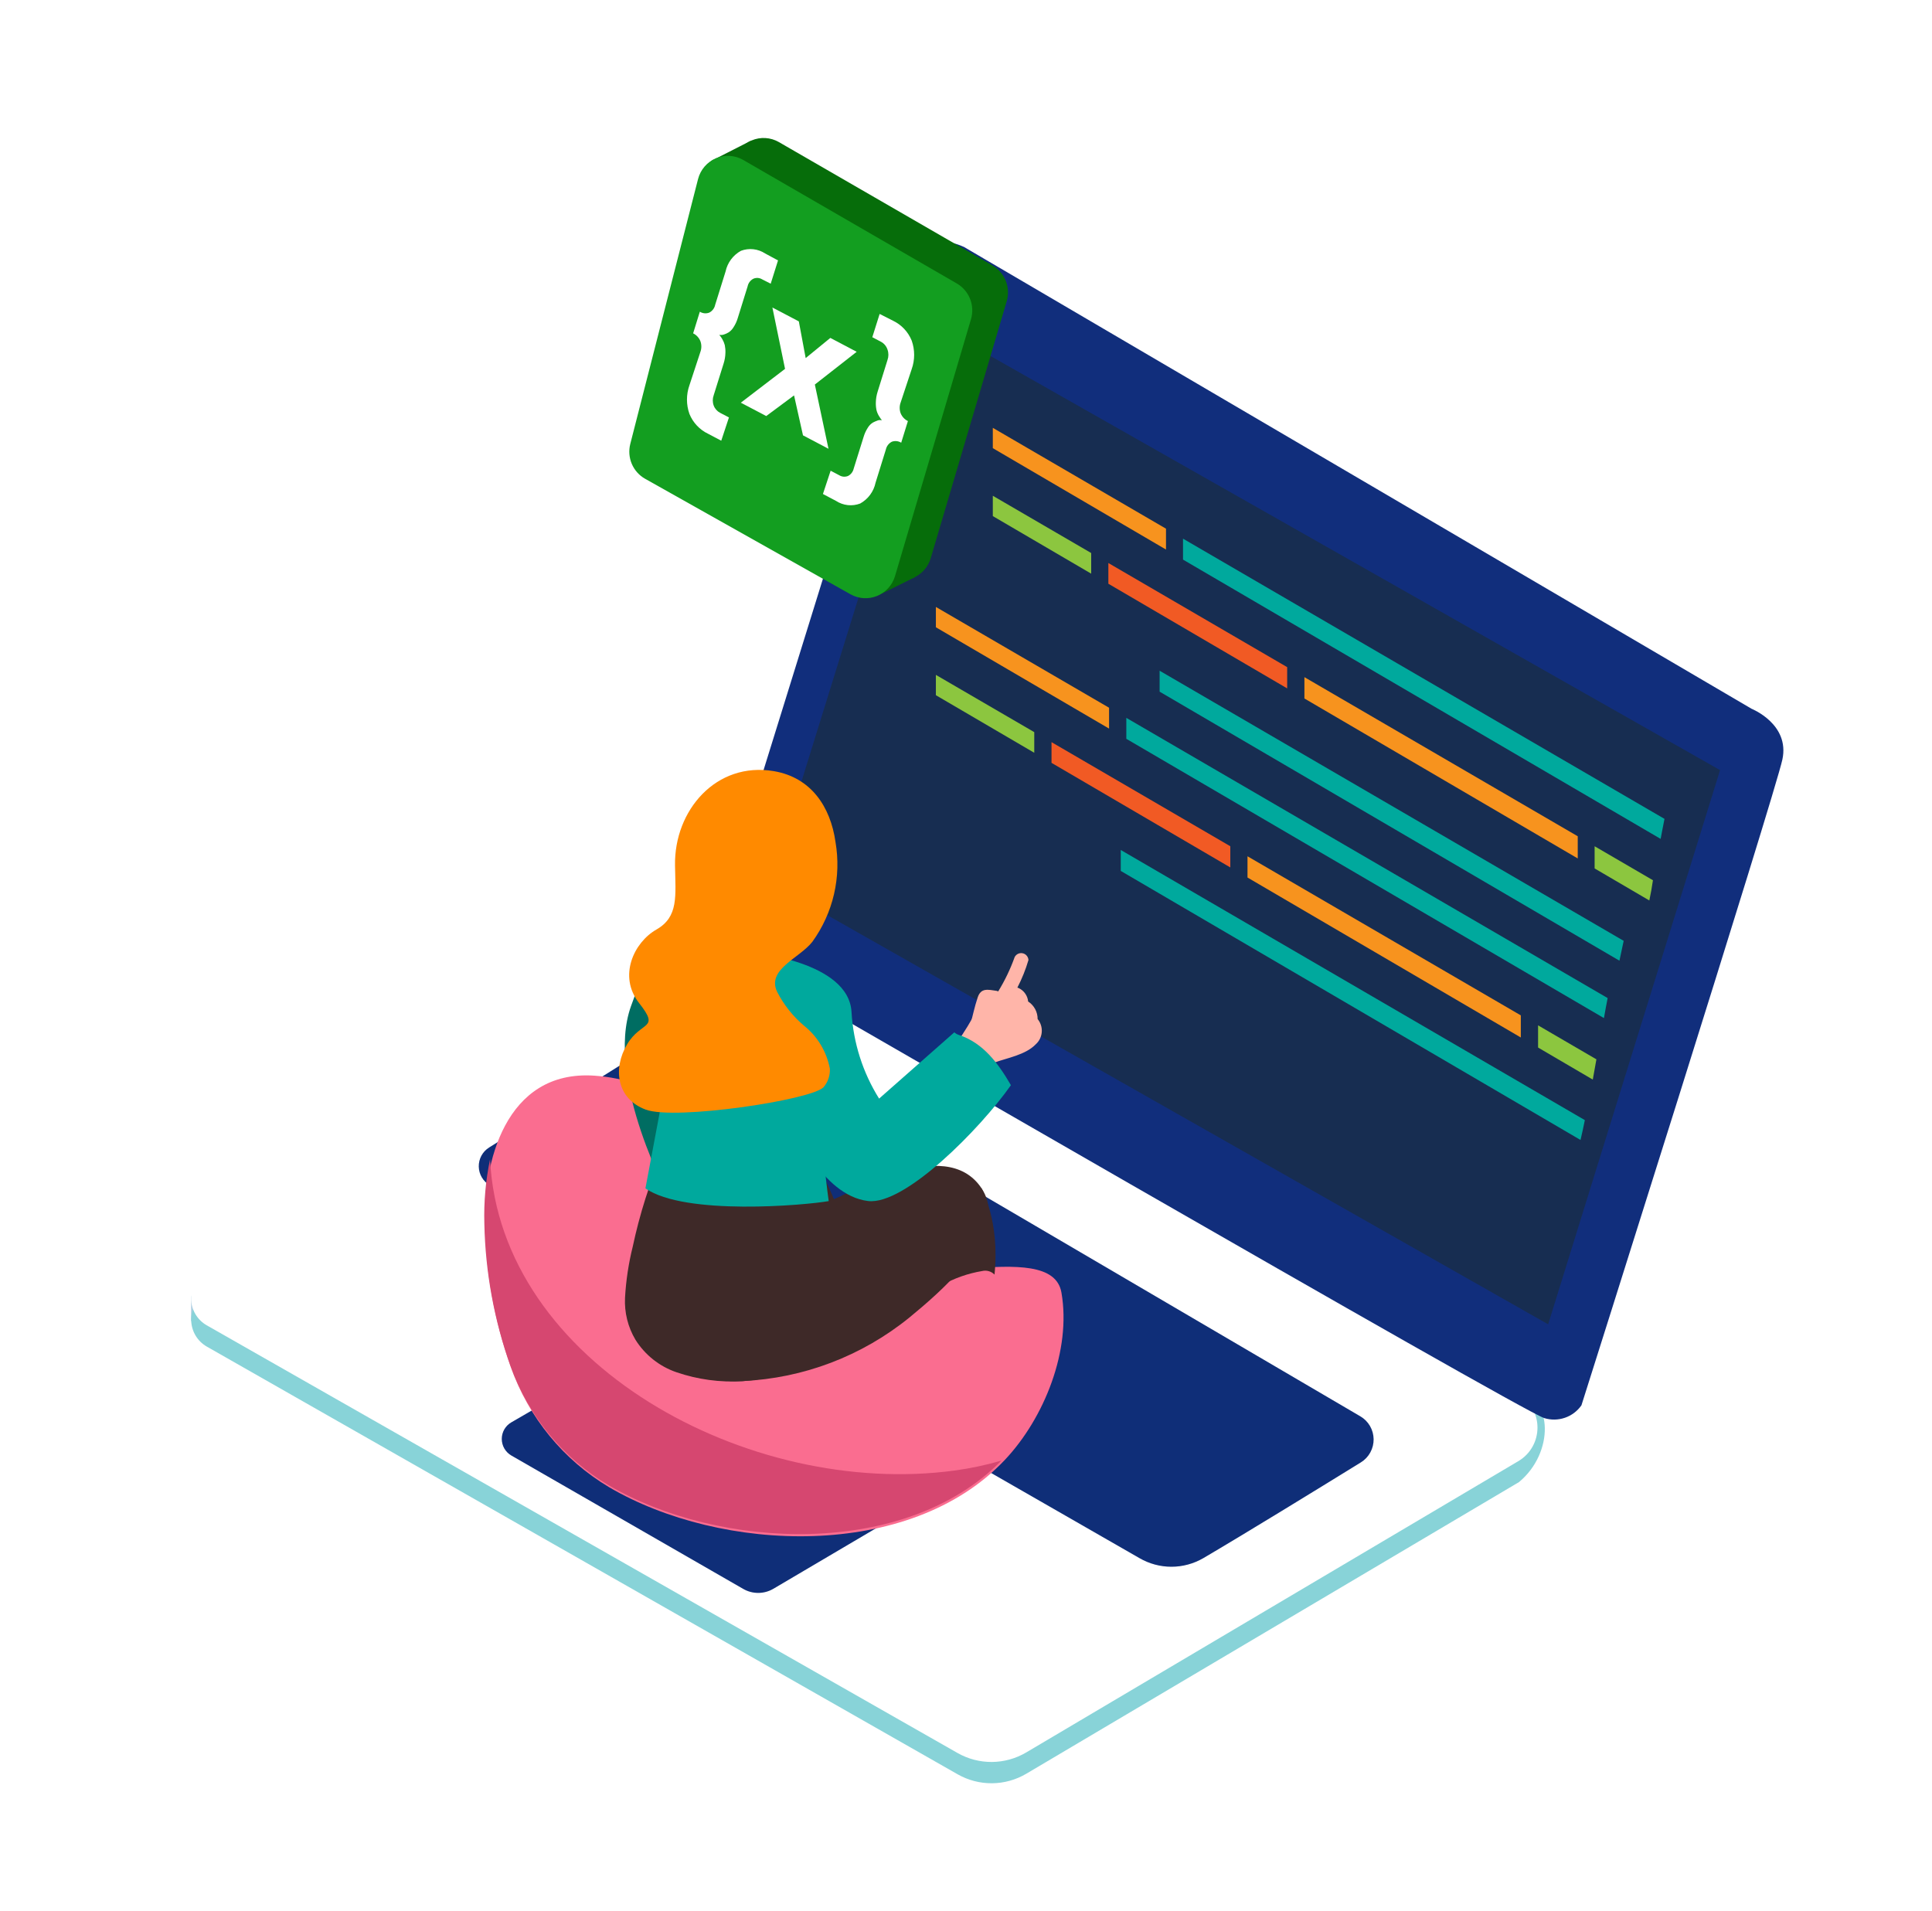<svg width="182" height="180" viewBox="0 0 182 180" fill="none" xmlns="http://www.w3.org/2000/svg">
<g clip-path="url(#clip0)">
<g filter="url(#filter0_d)">
<path d="M13 114.026V116.43L14.205 117.921" fill="#ADCEE1"/>
<path d="M60.976 84.751L14.364 113.847C13.941 114.116 13.594 114.49 13.357 114.934C13.12 115.377 13.001 115.875 13.011 116.379C13.021 116.883 13.16 117.375 13.415 117.809C13.67 118.242 14.032 118.602 14.466 118.853L85.208 159.153C86.196 159.717 87.315 160.009 88.451 160C89.587 159.991 90.701 159.681 91.681 159.102L138.09 131.629C141.465 128.837 141.211 123.589 138.09 123.363L67.754 84.627C66.72 84.026 65.542 83.719 64.348 83.741C63.154 83.763 61.988 84.112 60.976 84.751V84.751Z" fill="#88D3D8"/>
<path d="M60.976 82.745L14.357 111.841C13.934 112.11 13.587 112.484 13.35 112.928C13.112 113.371 12.993 113.869 13.003 114.373C13.014 114.877 13.153 115.369 13.408 115.803C13.663 116.236 14.024 116.596 14.458 116.847L85.2 157.147C86.189 157.711 87.308 158.003 88.444 157.994C89.58 157.985 90.694 157.675 91.674 157.096L138.083 129.623C138.618 129.297 139.06 128.839 139.367 128.291C139.674 127.743 139.835 127.124 139.835 126.495C139.835 125.865 139.674 125.247 139.367 124.699C139.06 124.151 138.618 123.692 138.083 123.367L67.725 82.628C66.695 82.031 65.523 81.727 64.335 81.748C63.146 81.768 61.986 82.113 60.976 82.745V82.745Z" fill="white"/>
<path d="M62.553 78.635C62.553 78.635 81.886 16.469 81.763 16.469C81.64 16.469 82.364 13.704 85.821 15.27L160.006 58.774C160.006 58.774 163.629 60.218 162.904 63.561C162.18 66.903 143.977 124.391 143.977 124.391C143.597 124.938 143.053 125.349 142.422 125.566C141.791 125.783 141.108 125.794 140.47 125.597C138.21 124.875 64.264 82.1 64.264 82.1C63.591 81.846 63.041 81.346 62.723 80.703C62.406 80.06 62.345 79.321 62.553 78.635V78.635Z" fill="#112E7C"/>
<path d="M83.739 22.947L157.034 64.552L140.841 116.763L67.545 75.158L83.739 22.947Z" fill="#172D51"/>
<path d="M58.124 89.413L41.078 100.105C40.774 100.294 40.524 100.559 40.353 100.874C40.182 101.19 40.096 101.544 40.103 101.904C40.109 102.263 40.209 102.614 40.391 102.923C40.573 103.232 40.833 103.487 41.143 103.665L102.342 138.79C103.257 139.322 104.294 139.602 105.35 139.602C106.406 139.602 107.443 139.322 108.358 138.79C112.291 136.481 119.062 132.322 123.206 129.764C123.575 129.536 123.878 129.215 124.087 128.833C124.296 128.452 124.404 128.022 124.398 127.586C124.393 127.15 124.276 126.723 124.058 126.347C123.84 125.97 123.529 125.657 123.155 125.437C110.767 118.158 70.411 94.522 61.557 89.354C61.033 89.049 60.437 88.894 59.833 88.904C59.228 88.914 58.637 89.09 58.124 89.413V89.413Z" fill="#112E7C"/>
<path d="M59.039 118.443L80.411 130.546C80.737 130.734 81.007 131.005 81.195 131.333C81.384 131.66 81.483 132.031 81.483 132.409C81.483 132.788 81.384 133.159 81.195 133.486C81.007 133.814 80.737 134.085 80.411 134.273L67.842 141.684C67.41 141.935 66.921 142.067 66.423 142.067C65.925 142.067 65.436 141.935 65.004 141.684L43.167 129.121C42.895 128.963 42.668 128.736 42.51 128.462C42.352 128.188 42.269 127.877 42.269 127.56C42.269 127.243 42.352 126.932 42.51 126.658C42.668 126.384 42.895 126.157 43.167 126L56.23 118.435C56.659 118.191 57.143 118.063 57.636 118.064C58.128 118.066 58.611 118.196 59.039 118.443V118.443Z" fill="#112E7C"/>
<path opacity="0.1" d="M58.124 89.413L41.078 100.105C40.774 100.294 40.524 100.559 40.353 100.874C40.182 101.19 40.096 101.544 40.103 101.904C40.109 102.263 40.209 102.614 40.391 102.923C40.573 103.232 40.833 103.487 41.143 103.665L102.342 138.79C103.257 139.322 104.294 139.602 105.35 139.602C106.406 139.602 107.443 139.322 108.358 138.79C112.291 136.481 119.062 132.322 123.206 129.764C123.575 129.536 123.878 129.215 124.087 128.833C124.296 128.452 124.404 128.022 124.398 127.586C124.393 127.15 124.276 126.723 124.058 126.347C123.84 125.97 123.529 125.657 123.155 125.437C110.767 118.158 70.411 94.522 61.557 89.354C61.033 89.049 60.437 88.894 59.833 88.904C59.228 88.914 58.637 89.09 58.124 89.413V89.413Z" fill="#053855"/>
<path opacity="0.1" d="M59.039 118.443L80.411 130.546C80.737 130.734 81.007 131.005 81.195 131.333C81.384 131.66 81.483 132.031 81.483 132.409C81.483 132.788 81.384 133.159 81.195 133.486C81.007 133.814 80.737 134.085 80.411 134.273L67.842 141.684C67.41 141.935 66.921 142.067 66.423 142.067C65.925 142.067 65.436 141.935 65.004 141.684L43.167 129.121C42.895 128.963 42.668 128.736 42.51 128.462C42.352 128.188 42.269 127.877 42.269 127.56C42.269 127.243 42.352 126.932 42.51 126.658C42.668 126.384 42.895 126.157 43.167 126L56.23 118.435C56.659 118.191 57.143 118.063 57.636 118.064C58.128 118.066 58.611 118.196 59.039 118.443V118.443Z" fill="#053855"/>
<path d="M43.132 120.827C41.61 116.542 40.787 112.038 40.693 107.488C40.454 101.692 42.565 92.768 50.991 93.338C62.827 94.142 67.029 107.123 73.372 110.675C79.714 114.227 94.047 108.351 94.991 113.774C95.934 119.197 93.379 125.599 89.657 129.539C80.701 139.04 62.936 138.309 52.384 132.111C48.086 129.554 44.812 125.561 43.132 120.827V120.827Z" fill="#FA6D90"/>
<path d="M84.925 130.538C65.592 133.162 42.108 120.518 41.164 101.216C40.748 103.212 40.568 105.251 40.627 107.289C40.721 111.839 41.545 116.343 43.066 120.628C44.746 125.366 48.023 129.362 52.326 131.92C62.776 138.037 80.302 138.819 89.337 129.603C87.891 130.023 86.416 130.336 84.925 130.538V130.538Z" fill="#D64770"/>
<path d="M92.748 88.004C92.749 87.675 92.668 87.351 92.512 87.062C92.356 86.774 92.13 86.529 91.855 86.352C91.829 86.079 91.731 85.817 91.571 85.594C91.412 85.37 91.197 85.193 90.948 85.08C90.913 85.064 90.877 85.052 90.839 85.044C91.27 84.212 91.62 83.341 91.884 82.442C91.875 82.291 91.817 82.147 91.718 82.032C91.62 81.917 91.487 81.838 91.34 81.807C91.192 81.775 91.039 81.793 90.903 81.858C90.767 81.922 90.655 82.03 90.585 82.164C90.181 83.295 89.66 84.38 89.032 85.402C88.98 85.374 88.924 85.354 88.865 85.344C88.075 85.234 87.414 85.037 87.102 85.965C86.79 86.893 86.63 87.748 86.376 88.64C86.356 88.714 86.352 88.791 86.363 88.868C86.375 88.944 86.403 89.016 86.445 89.081C86.487 89.145 86.542 89.199 86.606 89.241C86.671 89.282 86.743 89.309 86.819 89.319C86.872 89.474 86.983 89.602 87.128 89.675C87.273 89.749 87.441 89.763 87.596 89.714C87.631 89.837 87.69 89.951 87.77 90.05L87.726 90.101C87.657 90.194 87.616 90.303 87.605 90.418C87.595 90.533 87.617 90.649 87.668 90.752C87.719 90.855 87.798 90.942 87.895 91.003C87.993 91.063 88.105 91.095 88.22 91.095C87.733 91.432 88.024 92.338 88.655 92.111C89.882 91.665 91.609 91.38 92.559 90.394C92.894 90.099 93.101 89.684 93.136 89.237C93.171 88.791 93.032 88.348 92.748 88.004V88.004Z" fill="#FFB5A9"/>
<path d="M89.04 89.881C89.087 89.791 89.114 89.692 89.121 89.59C89.127 89.488 89.113 89.386 89.078 89.29C89.043 89.195 88.989 89.108 88.918 89.034C88.848 88.961 88.763 88.903 88.67 88.865L88.786 88.675C88.858 88.546 88.89 88.398 88.877 88.251C88.864 88.104 88.807 87.964 88.713 87.85C88.62 87.735 88.494 87.653 88.353 87.612C88.212 87.572 88.061 87.575 87.922 87.623C87.851 87.532 87.759 87.459 87.655 87.411C87.55 87.363 87.436 87.34 87.321 87.345C87.207 87.35 87.094 87.383 86.995 87.44C86.895 87.497 86.81 87.577 86.746 87.674C85.973 89.049 85.105 90.368 84.148 91.62C84.058 91.734 84.002 91.872 83.987 92.017C83.971 92.162 83.997 92.308 84.061 92.439L83.873 92.724C83.814 92.807 83.776 92.903 83.761 93.004C83.746 93.105 83.755 93.207 83.787 93.304C83.819 93.401 83.872 93.489 83.944 93.561C84.016 93.632 84.103 93.686 84.199 93.718C84.313 93.879 84.48 93.993 84.671 94.04C84.468 94.529 84.954 94.953 85.433 94.939C85.49 95.023 85.565 95.093 85.653 95.144C85.741 95.196 85.839 95.226 85.94 95.234C86.041 95.242 86.142 95.226 86.237 95.189C86.331 95.152 86.416 95.094 86.485 95.019C87.661 93.804 88.61 92.385 89.286 90.831C89.361 90.668 89.377 90.485 89.332 90.312C89.287 90.138 89.183 89.986 89.04 89.881V89.881Z" fill="#FFB5A9"/>
<path d="M83.248 113.887C86.238 111.11 89.569 107.119 87.465 103.947C83.981 98.714 74.612 104.817 73.074 105.146C66.317 106.607 52.362 122.686 64.96 122.109C70.688 121.848 76.183 119.757 80.65 116.138C81.34 115.568 82.276 114.793 83.248 113.887Z" fill="#3E2928"/>
<path d="M83.155 113.774C83.242 113.491 83.431 113.252 83.685 113.102C84.876 112.426 86.175 111.966 87.524 111.743C87.73 111.693 87.945 111.698 88.148 111.757C88.352 111.816 88.537 111.927 88.685 112.079V112.079C89.215 107.043 87.451 103.93 87.451 103.93L82.763 114.162C82.901 114.038 83.017 113.906 83.155 113.774Z" fill="#3E2928"/>
<path d="M85.339 89.505C85.177 89.453 85.026 89.369 84.897 89.257L77.814 95.499C76.276 93.045 75.383 90.239 75.216 87.342C74.954 82.555 65.84 81.744 65.84 81.744L69.744 98.027C69.744 98.027 72.349 104.605 76.761 105.146C80.209 105.584 87.335 98.356 90.231 94.234C89.048 92.202 87.647 90.266 85.339 89.505Z" fill="#00A99D"/>
<path d="M61.55 76.241C58.307 79.068 55.857 82.702 54.445 86.78C51.942 93.753 58.204 105.154 58.204 105.154L67.958 97.392" fill="#006D62"/>
<path d="M53.879 114.265C53.811 115.65 54.152 117.023 54.859 118.212C55.763 119.652 57.131 120.736 58.734 121.282C60.731 121.964 62.841 122.249 64.946 122.122C69.3 121.837 73.052 119.805 76.224 117.006C75.621 109.296 73.459 103.916 71.615 101.285L59.815 95.548C59.888 95.548 57.515 100.328 57.406 100.584C56.19 103.441 55.252 106.41 54.605 109.449C54.212 111.028 53.969 112.64 53.879 114.265V114.265Z" fill="#3E2928"/>
<path d="M71.405 87.929L58.922 87.352L55.802 103.957C59.525 106.544 70.839 105.55 73.067 105.155C72.377 100.134 71.934 92.965 71.405 87.929Z" fill="#00A99D"/>
<path d="M71.529 80.721C72.498 79.381 73.191 77.858 73.565 76.244C73.939 74.629 73.987 72.955 73.706 71.322C73.234 68.004 71.412 65.248 67.9 64.649C62.457 63.728 58.502 68.354 58.589 73.529C58.633 76.416 58.945 78.367 56.833 79.573C54.721 80.779 53.205 83.958 55.208 86.502C57.21 89.045 55.411 88.132 54.068 90.397C52.726 92.663 53.074 95.513 55.832 96.537C58.589 97.56 71.398 95.638 72.574 94.432C72.992 93.95 73.208 93.324 73.176 92.685C72.875 91.077 72.007 89.634 70.73 88.621C69.692 87.741 68.837 86.663 68.212 85.449C67.189 83.323 70.324 82.277 71.529 80.721Z" fill="#FF8A00"/>
<path d="M104.84 41.807V43.773L88.526 34.221V32.306L104.84 41.807Z" fill="#F7931E"/>
<path d="M151.8 69.146L106.443 42.747V44.72L151.437 71.032C151.437 71.032 151.677 69.745 151.8 69.146Z" fill="#00A99D"/>
<path d="M150.712 74.926L145.218 71.725V73.815L150.371 76.833C150.506 76.2 150.62 75.564 150.712 74.926Z" fill="#8CC63F"/>
<path d="M143.628 70.784V72.874L117.88 57.804V55.794L143.628 70.784Z" fill="#F7931E"/>
<path d="M116.255 54.851V56.853L99.411 46.994V45.042L116.255 54.851Z" fill="#F15A24"/>
<path d="M97.793 44.1V46.044L88.526 40.621V38.706L97.793 44.1Z" fill="#8CC63F"/>
<path d="M147.955 80.636L104.239 55.188V57.161L147.556 82.507C147.687 81.886 147.824 81.265 147.955 80.636Z" fill="#00A99D"/>
<path d="M99.477 58.675V60.641L83.163 51.096V49.181L99.477 58.675Z" fill="#F7931E"/>
<path d="M146.445 86.028L101.102 59.629V61.603L146.096 87.914C146.205 87.293 146.321 86.657 146.445 86.028Z" fill="#00A99D"/>
<path d="M145.386 91.799L139.892 88.598V90.689L145.045 93.707C145.161 93.074 145.274 92.438 145.386 91.799Z" fill="#8CC63F"/>
<path d="M138.266 87.659V89.742L112.518 74.671V72.669L138.266 87.659Z" fill="#F7931E"/>
<path d="M110.899 71.725V73.721L94.056 63.868V61.917L110.899 71.725Z" fill="#F15A24"/>
<path d="M92.43 60.974V62.919L83.163 57.495V55.581L92.43 60.974Z" fill="#8CC63F"/>
<path d="M144.296 97.525L100.579 72.076V74.049L143.889 99.396C144.034 98.76 144.18 98.139 144.296 97.525Z" fill="#00A99D"/>
<path d="M78.068 47.925L81.181 46.376L78.895 45.06L78.068 47.925Z" fill="#066D0A"/>
<path d="M61.971 7.173L65.752 5.25L65.309 7.969L62.951 8.678" fill="#066D0A"/>
<path d="M82.675 44.595L89.838 20.374C90.023 19.744 89.992 19.07 89.749 18.459C89.507 17.85 89.068 17.34 88.503 17.012L68.372 5.384C67.985 5.162 67.552 5.032 67.108 5.005C66.664 4.978 66.219 5.055 65.809 5.229C65.398 5.402 65.033 5.669 64.741 6.008C64.45 6.346 64.239 6.748 64.126 7.182L57.74 32.148C57.582 32.772 57.632 33.431 57.884 34.024C58.136 34.616 58.575 35.107 59.133 35.422L78.495 46.312C78.874 46.523 79.295 46.645 79.727 46.67C80.159 46.695 80.592 46.623 80.992 46.459C81.393 46.294 81.752 46.041 82.043 45.718C82.335 45.396 82.55 45.012 82.675 44.595V44.595Z" fill="#066D0A"/>
<path d="M79.309 46.29L86.471 22.069C86.656 21.439 86.625 20.765 86.383 20.155C86.141 19.545 85.701 19.035 85.136 18.707L65.005 7.064C64.618 6.842 64.186 6.713 63.741 6.686C63.297 6.659 62.852 6.735 62.442 6.909C62.032 7.083 61.666 7.35 61.375 7.688C61.083 8.027 60.873 8.429 60.76 8.862L54.373 33.829C54.215 34.453 54.266 35.112 54.517 35.704C54.77 36.296 55.209 36.788 55.767 37.103L75.129 47.993C75.507 48.203 75.927 48.326 76.358 48.353C76.789 48.379 77.221 48.308 77.621 48.145C78.022 47.981 78.381 47.73 78.673 47.409C78.965 47.089 79.182 46.706 79.309 46.29V46.29Z" fill="#139E20"/>
<path d="M68.292 16.534L67.603 18.726L66.783 18.31C66.661 18.237 66.523 18.195 66.382 18.186C66.241 18.177 66.1 18.202 65.97 18.258C65.83 18.33 65.708 18.434 65.614 18.56C65.519 18.687 65.455 18.834 65.425 18.989L64.497 21.971C64.406 22.277 64.272 22.567 64.097 22.834C63.98 23.027 63.822 23.192 63.633 23.316C63.496 23.399 63.35 23.465 63.198 23.513C63.096 23.552 62.987 23.567 62.878 23.557H62.755L62.856 23.667C62.932 23.766 63 23.871 63.06 23.981C63.155 24.148 63.228 24.328 63.278 24.515C63.326 24.755 63.346 25 63.336 25.245C63.328 25.583 63.272 25.918 63.169 26.239L62.232 29.236C62.117 29.55 62.117 29.895 62.232 30.208C62.344 30.505 62.562 30.75 62.842 30.895L63.669 31.326L62.944 33.519L61.71 32.868C60.911 32.488 60.282 31.82 59.947 30.997C59.637 30.123 59.637 29.168 59.947 28.293L60.977 25.158C61.099 24.828 61.099 24.465 60.977 24.135C60.847 23.815 60.604 23.554 60.295 23.404L60.926 21.365C61.057 21.448 61.205 21.498 61.359 21.514C61.512 21.529 61.667 21.508 61.812 21.452C61.953 21.381 62.077 21.278 62.174 21.151C62.271 21.025 62.338 20.878 62.37 20.721L63.35 17.579C63.438 17.167 63.614 16.78 63.864 16.443C64.115 16.107 64.434 15.828 64.801 15.627C65.173 15.487 65.572 15.437 65.966 15.48C66.361 15.523 66.74 15.659 67.073 15.876L68.292 16.534Z" fill="white"/>
<path d="M79.119 22.212C79.918 22.592 80.547 23.259 80.883 24.083C81.193 24.954 81.193 25.908 80.883 26.779L79.845 29.915C79.723 30.245 79.723 30.608 79.845 30.938C79.977 31.257 80.219 31.517 80.527 31.669L79.896 33.708C79.766 33.627 79.62 33.576 79.468 33.559C79.316 33.543 79.162 33.561 79.018 33.613C78.876 33.685 78.751 33.788 78.653 33.914C78.555 34.041 78.486 34.188 78.452 34.344L77.479 37.479C77.392 37.892 77.217 38.281 76.966 38.619C76.716 38.957 76.396 39.236 76.028 39.438C75.656 39.578 75.257 39.629 74.863 39.586C74.468 39.542 74.089 39.407 73.756 39.19L72.523 38.539L73.248 36.346L74.068 36.778C74.19 36.851 74.326 36.895 74.467 36.906C74.608 36.917 74.75 36.896 74.881 36.843C75.015 36.776 75.133 36.679 75.226 36.56C75.318 36.441 75.384 36.304 75.418 36.157L76.354 33.16C76.445 32.852 76.579 32.559 76.754 32.29C76.87 32.098 77.029 31.935 77.218 31.815C77.356 31.741 77.499 31.678 77.646 31.625C77.751 31.581 77.867 31.566 77.98 31.581H78.089L77.987 31.479C77.914 31.378 77.846 31.273 77.784 31.165C77.685 30.997 77.611 30.814 77.566 30.624C77.518 30.383 77.498 30.138 77.508 29.893C77.516 29.555 77.573 29.221 77.675 28.899L78.604 25.917C78.718 25.598 78.718 25.249 78.604 24.93C78.501 24.617 78.283 24.355 77.995 24.2L77.174 23.768L77.864 21.576L79.119 22.212Z" fill="white"/>
<path d="M75.702 25.143L71.761 28.227L73.046 34.279L70.644 33.014L69.802 29.25L67.182 31.195L64.787 29.938L68.953 26.751L67.762 20.97L70.252 22.278L70.897 25.735L73.22 23.835L75.702 25.143Z" fill="white"/>
</g>
</g>
<defs>
<filter id="filter0_d" x="-2" y="-7" width="190" height="195" filterUnits="userSpaceOnUse" color-interpolation-filters="sRGB">
<feFlood flood-opacity="0" result="BackgroundImageFix"/>
<feColorMatrix in="SourceAlpha" type="matrix" values="0 0 0 0 0 0 0 0 0 0 0 0 0 0 0 0 0 0 127 0"/>
<feOffset dx="5" dy="8"/>
<feGaussianBlur stdDeviation="10"/>
<feColorMatrix type="matrix" values="0 0 0 0 0 0 0 0 0 0 0 0 0 0 0 0 0 0 0.25 0"/>
<feBlend mode="normal" in2="BackgroundImageFix" result="effect1_dropShadow"/>
<feBlend mode="normal" in="SourceGraphic" in2="effect1_dropShadow" result="shape"/>
</filter>
<clipPath id="clip0">
<rect width="182" height="180" fill="white"/>
</clipPath>
</defs>
</svg>
